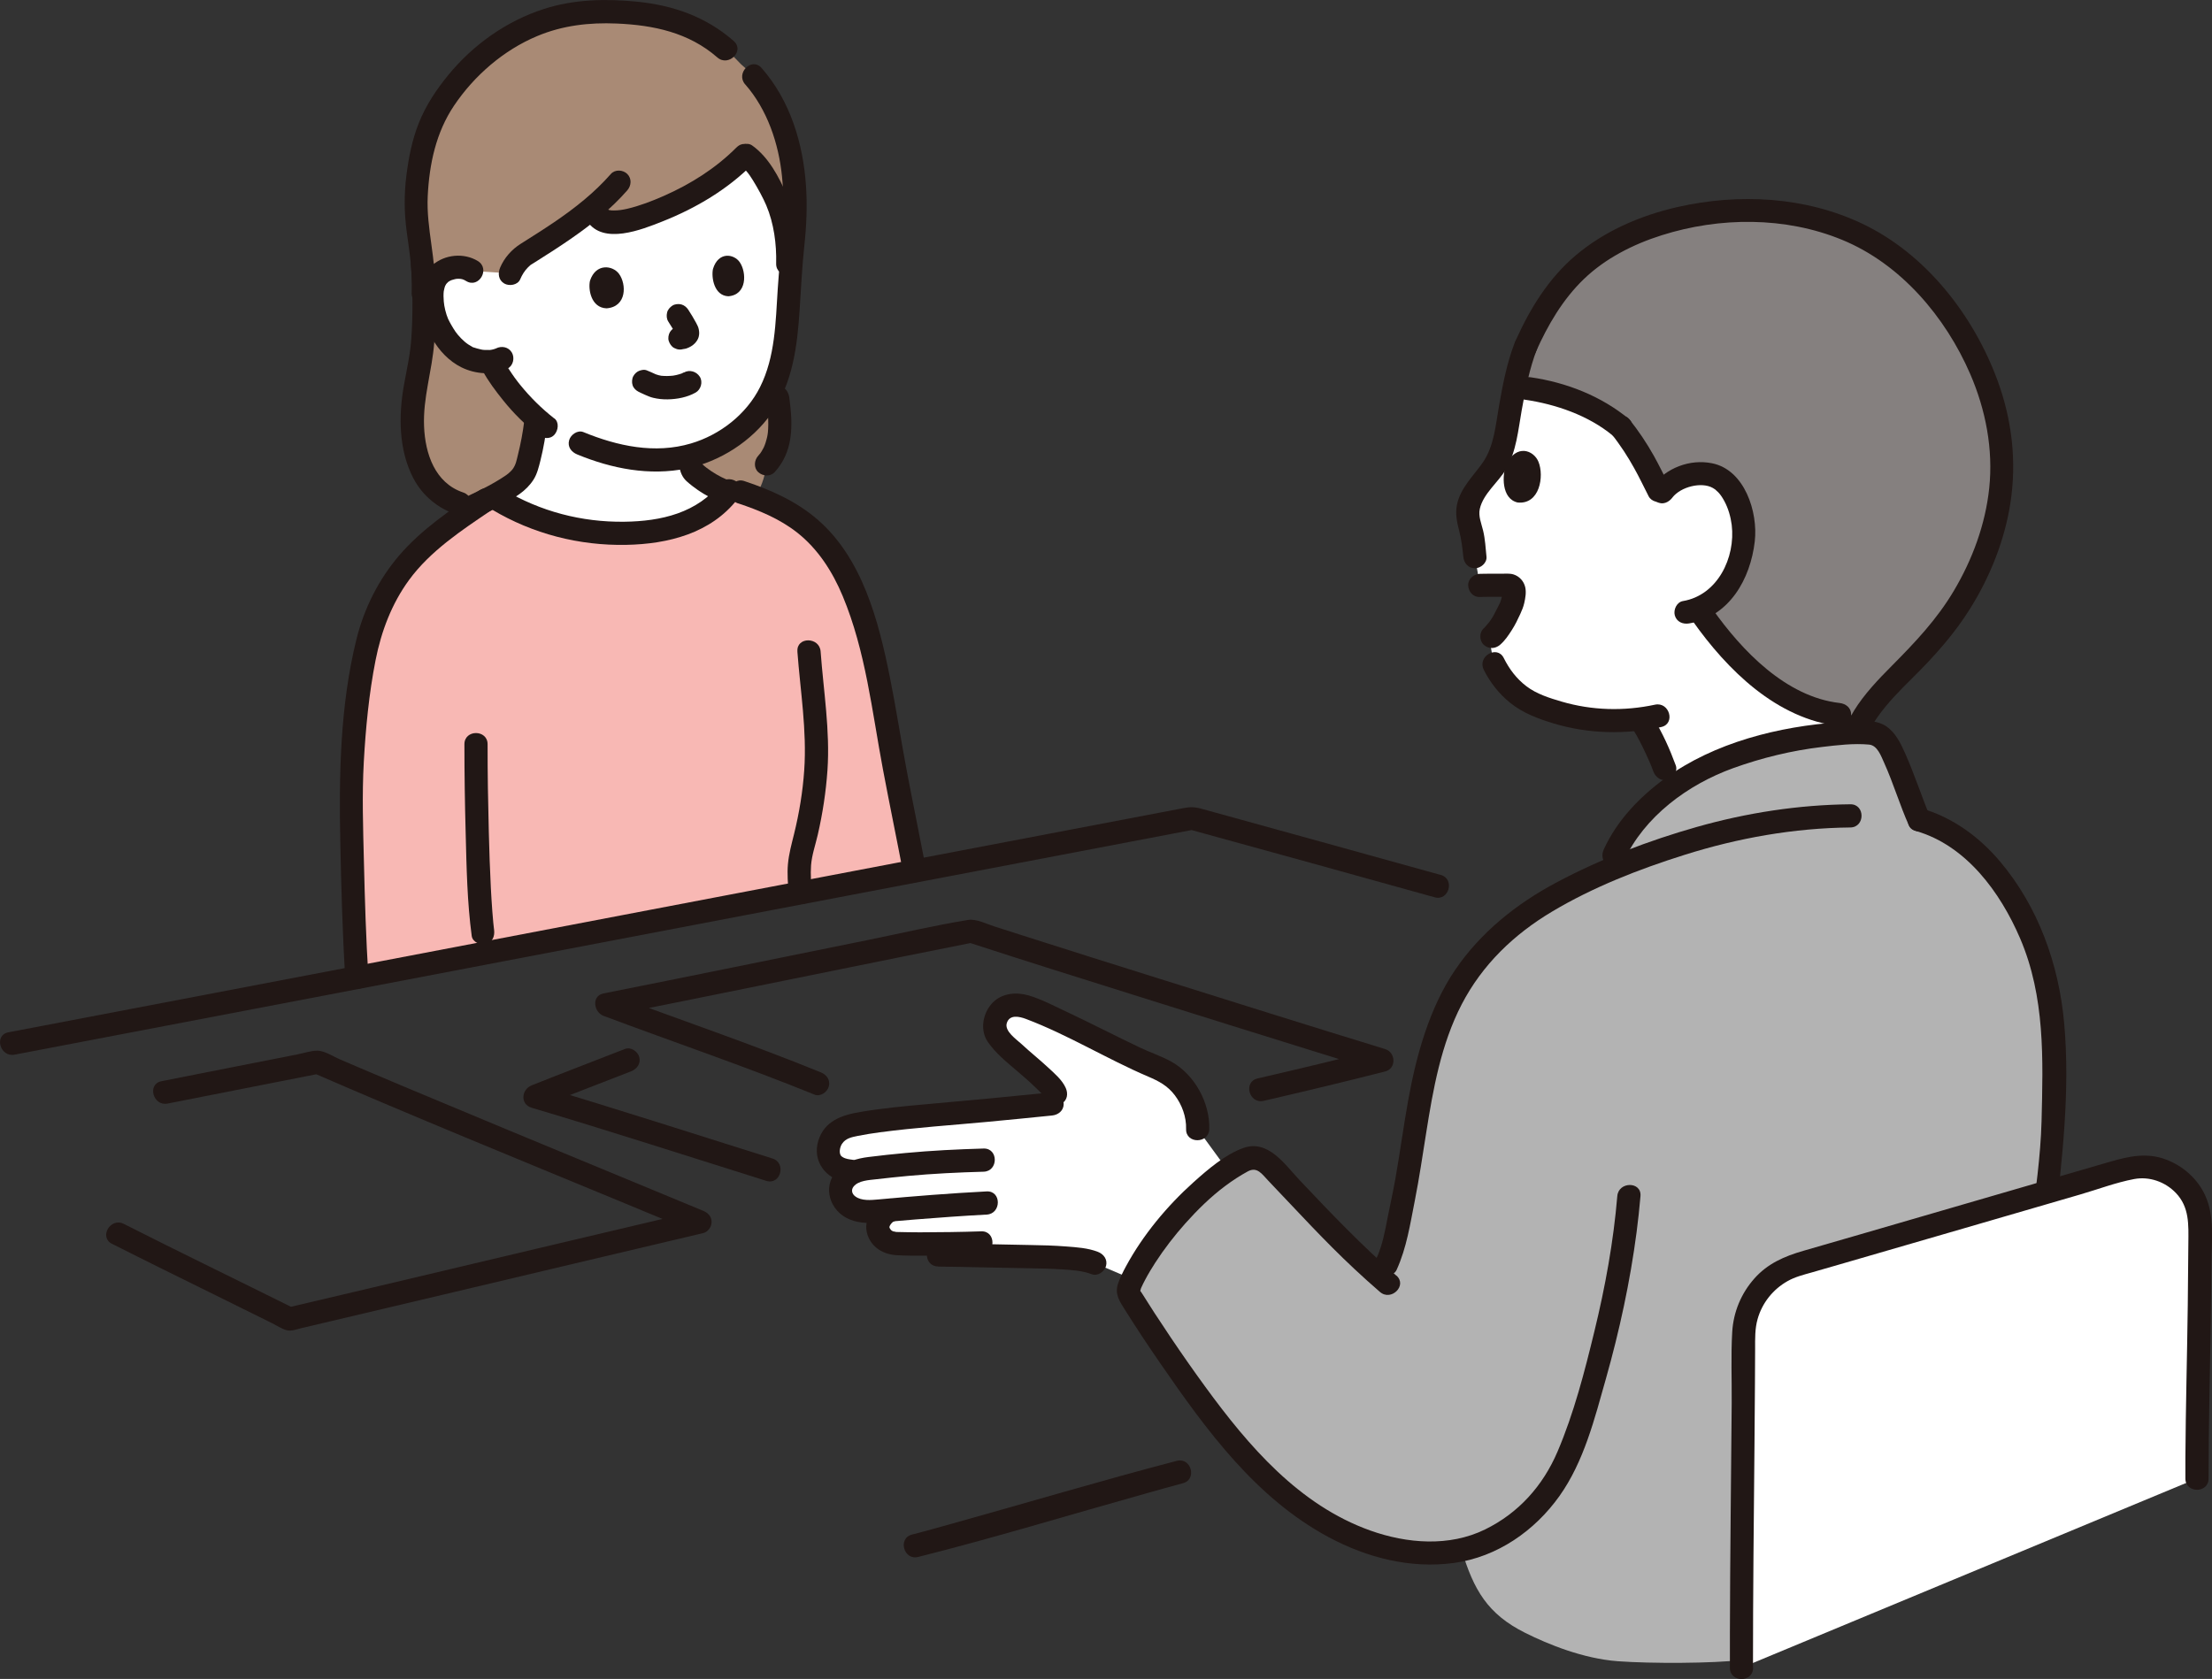<?xml version="1.0" encoding="UTF-8"?>
<svg id="_レイヤー_2" data-name="レイヤー 2" xmlns="http://www.w3.org/2000/svg" viewBox="0 0 381.66 289.75">
  <rect x="0" y="0" width="381.66" height="289.75" fill="#333333" stroke="none"/>
  <defs>
    <style>
      .cls-1 {
        fill: #85807f;
      }

      .cls-2 {
        fill: #fff;
      }

      .cls-3 {
        fill: #a98a75;
      }

      .cls-4 {
        fill: #f8b8b4;
      }

      .cls-5 {
        fill: #b3b3b3;
      }

      .cls-6 {
        fill: #211715;
      }
    </style>
  </defs>
  <g id="layer">
    <g id="group">
      <path class="cls-2" d="M142.97,199.49c-.2-.94,.02-1.95,.4-2.75,.78-1.66,2.27-2.23,3.44-2.49,2.93-.64,7.03-1.14,12.75-1.65,8-.72,12.04-1.07,21.96-2.08,0,0,.63-.06,1.25-.13l-.62-1.62c-.42-1.08-2.8-3.28-5.63-5.67-1.29-1.09-3.47-3.13-4.36-4.31s-.6-2.93,.32-4.08c1.27-1.6,3.47-1.42,5.08-.78,7.11,2.83,16.67,8.22,22.7,10.62,3.38,1.34,6.61,5.93,6.39,10.31,0,0,3.12,4.28,5.17,7.08-7.57,5.1-14.08,13.9-16.42,18.82l-6.51-2.77c-2.83-1.17-11.33-1.08-13.61-1.14-4.29-.1-8.78-.21-13.44-.27l-.48-1.93c-3.18,.03-6.18,.02-7.03-.06-1.53-.15-2.61-1.18-2.85-2.47s.89-2.8,2.16-3.24c0,0,.19-.06,.37-.13l-2.8,.27c-3.9,.38-6.36-1.26-6.19-3.81,.09-1.34,1.06-2.4,2.64-3.02l-1.1-.12c-2.34-.26-3.34-1.35-3.6-2.59Z"/>
      <path class="cls-2" d="M297.13,102.28s.07-.08,.1-.12c2.78-3.31,3.3-6.63,3.56-8.98,.37-3.33-.94-8.14-3.54-10.21-.87-.69-2.74-1.76-6.13-.87-1.72,.45-3.61,1.52-4.59,3.23-1.35-2.51-3.27-7.14-6.88-11.59-4.43-3.71-11.06-6.37-18.38-6.95-.36,1.8-.67,3.64-1.02,5.58-.38,2.08-.68,4.19-1.43,6.16-.48,1.25-1.24,2.33-2.06,3.37-1.49,1.89-3.14,3.64-3.51,6.06-.23,1.5,.81,3.91,.96,5.42,.11,1.16,.16,1.53,.27,2.69l.87,4.94c1.03-.03,3.34-.01,4.96-.01,.52,0,.95,.49,.92,1.09-.11,2.33-.93,3.26-1.72,4.92-.45,.94-1.67,2.46-2.11,2.83l-.43,.36c.23,1.33,.77,4.38,.77,4.38,.93,1.87,1.13,2.09,2.53,3.65,1.43,1.59,2.79,2.63,5.17,3.58,4.74,1.9,10.59,3.19,17.53,2.28,1.54,2.1,3.48,6.46,4.23,8.52l1.23,3.37c3.51-2.54,7.4-4.47,11.08-5.68,6.13-2.02,12.5-3.4,18.93-3.73l-1.04-3.26c-11-1.17-19.91-11.87-23.67-17.22,0,0-.27-.38-.7-1,1.82-.71,3.24-1.85,4.1-2.82Z"/>
      <path class="cls-6" d="M255.3,103.02c1.24-.04,2.48-.02,3.71-.02,.31,0,.62,0,.93,0,.08,0,.17,0,.25,0,.23,0,.16,0-.19-.04-.2-.06-.37-.16-.51-.3-.18-.27-.22-.32-.11-.14-.11-.17-.16-.36-.15-.56,0,.1,0,.19,0,.29,0,.06-.07,.42-.04,.47,.04-.29,.05-.32,.01-.1-.02,.09-.03,.18-.05,.27-.03,.17-.08,.33-.12,.5-.04,.15-.09,.31-.15,.46-.03,.07-.05,.15-.08,.22,.13-.3,.15-.36,.07-.16-.11,.24-.23,.48-.35,.71-.27,.52-.53,1.05-.81,1.57-.14,.26-.3,.52-.47,.76-.09,.13-.19,.27-.28,.4-.08,.11-.36,.39,.02-.02-.34,.36-.61,.78-.98,1.11-.79,.69-.76,2.13,0,2.83,.84,.77,1.98,.73,2.83,0s1.46-1.66,2.03-2.55,1.02-1.82,1.44-2.74c.28-.61,.54-1.23,.69-1.89,.2-.87,.38-1.88,.17-2.77-.24-1.03-1.02-1.88-2.03-2.19-.65-.2-1.42-.12-2.1-.12-1.24,0-2.48-.02-3.71,.02-1.04,.04-2.05,.89-2,2s.88,2.04,2,2h0Z"/>
      <path class="cls-1" d="M286.9,38.45c-12.68,3.83-18.9,10.62-23.63,21.27-.94,2.39-1.52,4.7-1.99,7.08,7.32,.56,13.95,3.23,18.38,6.94,3.61,4.46,5.53,9.08,6.88,11.59,.98-1.71,2.87-2.78,4.59-3.23,3.4-.89,5.27,.18,6.13,.87,2.6,2.07,3.91,6.88,3.54,10.21-.26,2.35-.78,5.68-3.56,8.98-.84,1-2.3,2.21-4.2,2.94,.43,.61,.7,1,.7,1,4.25,6.05,15.11,18.97,28.13,17.15,2.45-3.65,6.23-7.2,8.7-9.65,6.19-6.13,13.89-17.11,14.79-31.07,.57-8.78-2.56-17.85-6.4-24.25-9.86-16.48-21.87-19.91-29.31-21.27s-16.08-.56-22.72,1.44c-.01,0-.03,0-.04,.01Z"/>
      <path class="cls-6" d="M256.01,115.59c1.09,2.18,2.64,4.15,4.54,5.69,2.18,1.76,4.82,2.76,7.48,3.56,6.06,1.83,12.42,1.95,18.59,.63,2.52-.54,1.45-4.39-1.06-3.86-5.36,1.15-10.85,1.01-16.12-.53-2.08-.61-4.31-1.31-6.06-2.64s-2.98-3-3.92-4.88c-1.15-2.3-4.6-.28-3.45,2.02h0Z"/>
      <path class="cls-6" d="M261.33,59.19c-1.34,3.49-2.03,7.14-2.68,10.81-.59,3.31-.84,6.99-2.81,9.82-1.63,2.35-3.84,4.35-4.45,7.27-.32,1.53-.01,3,.37,4.48s.57,2.96,.72,4.5c.1,1.08,.84,2,2,2,1,0,2.11-.92,2-2-.15-1.5-.23-3.03-.58-4.49-.29-1.22-.86-2.51-.57-3.77,.6-2.64,3.2-4.59,4.53-6.85,1.77-3.02,2.09-6.74,2.69-10.12,.64-3.6,1.33-7.17,2.64-10.59,.39-1.01-.43-2.19-1.4-2.46-1.13-.31-2.07,.38-2.46,1.4h0Z"/>
      <path class="cls-6" d="M281.77,125.89c.8,1.27,1.47,2.62,2.11,3.98,.16,.34,.31,.68,.47,1.03,.07,.16,.14,.31,.21,.47,.04,.08,.07,.17,.11,.25,.03,.07,.16,.39,.03,.06s.06,.14,.1,.24c.06,.15,.12,.3,.18,.45,.1,.26,.2,.52,.3,.78,.36,.98,1.37,1.75,2.46,1.4,.96-.31,1.78-1.41,1.4-2.46-1.04-2.82-2.3-5.66-3.9-8.21-.55-.89-1.81-1.31-2.74-.72s-1.31,1.79-.72,2.74h0Z"/>
      <path class="cls-6" d="M292.01,107.11c6.02,8.53,14.54,16.96,25.39,18.21,1.07,.12,2-1.01,2-2,0-1.18-.92-1.88-2-2-9.25-1.06-16.87-9.04-21.94-16.23-.62-.88-1.75-1.3-2.74-.72-.87,.51-1.34,1.85-.72,2.74h0Z"/>
      <path class="cls-6" d="M288.55,85.87c1.46-1.89,5.06-2.76,6.98-1.66,.05,.03,.6,.39,.39,.23-.17-.12,.47,.43,.56,.53,.42,.44,.74,.96,1.03,1.49,.68,1.25,1.1,2.71,1.28,4.12,.69,5.66-2.45,12.15-8.42,13.15-1.07,.18-1.66,1.5-1.4,2.46,.31,1.13,1.39,1.58,2.46,1.4,6.96-1.17,10.6-7.68,11.34-14.17,.58-5.04-1.73-12.34-7.37-13.47-3.85-.78-7.93,.82-10.3,3.9-.66,.86-.13,2.24,.72,2.74,1.03,.6,2.07,.14,2.74-.72h0Z"/>
      <path class="cls-6" d="M259.87,80.19c-.68,1.73-.86,5.87,1.98,6.53,3.82,.39,4.61-4.55,3.6-7.02-.82-2.02-3.82-3.15-5.58,.49Z"/>
      <path class="cls-6" d="M264.99,60.73c2.07-4.63,4.63-9.05,8.31-12.59s8.47-5.98,13.41-7.54c10-3.17,21.35-3.24,31.13,.79,10.1,4.15,17.83,13.29,22.1,23.15,2.68,6.2,3.99,12.98,3.28,19.72-.66,6.24-2.89,12.28-6.08,17.66-2.94,4.97-6.72,8.95-10.76,13.02-4.63,4.66-9.68,10.12-8.89,17.19,.12,1.07,.83,2,2,2,.99,0,2.12-.92,2-2-.36-3.21,.56-5.67,2.38-8.27s3.92-4.69,6.08-6.83c3.78-3.75,7.27-7.61,10.08-12.16,3.38-5.46,5.83-11.6,6.83-17.95,1.13-7.18,.31-14.37-2.18-21.19-4.13-11.27-12.37-21.91-23.37-27.13-9.85-4.68-21.28-5.27-31.83-2.88-6.38,1.45-12.61,4.12-17.63,8.37-4.63,3.92-7.86,9.15-10.31,14.63-.44,.99-.29,2.15,.72,2.74,.85,.5,2.29,.27,2.74-.72h0Z"/>
      <path class="cls-6" d="M278.24,75.15c.11,.14,.22,.28,.33,.41,.22,.27-.14-.18,.07,.09,.19,.25,.37,.5,.55,.75,.35,.49,.69,.98,1.02,1.48,.63,.96,1.21,1.94,1.77,2.94,.88,1.58,1.66,3.22,2.48,4.83,.48,.93,1.86,1.28,2.74,.72,.95-.61,1.23-1.74,.72-2.74-.85-1.67-1.66-3.35-2.57-4.98-1.25-2.23-2.67-4.35-4.27-6.34-.66-.82-2.15-.74-2.83,0-.8,.87-.7,1.95,0,2.83h0Z"/>
      <path class="cls-6" d="M263.04,68.97c5.42,.78,11.05,2.75,15.2,6.18,.83,.69,2.01,.81,2.83,0,.71-.71,.84-2.14,0-2.83-4.81-3.98-10.81-6.32-16.96-7.21-1.07-.15-2.15,.26-2.46,1.4-.26,.94,.32,2.31,1.4,2.46h0Z"/>
      <path class="cls-5" d="M306.51,128.31c-2.36,.56-4.7,1.22-7.01,1.98-8.97,2.96-19.19,10.18-22.05,20.01-.97,.41-1.93,.84-2.89,1.27-8.37,3.77-15.71,8.39-21.17,15.97-8.72,12.1-8.57,27.43-11.71,41.48-.75,3.35-1.08,7.41-3.64,11.23-7.44-6.6-12.12-12.03-19.23-19.41-1.06-1.1-2.71-1.36-4.06-.66-9.83,5.1-18.58,17.62-20.04,22.32-.09,.28-.06,.57,.09,.82,6.01,9.79,15.29,22.76,20.45,28.31,9.39,10.09,22.44,18.28,36.17,16,.26-.04,.52-.09,.77-.15,2.08,6.9,4.48,11.08,10.98,14.32,3.93,1.96,9.97,4.44,15.97,4.89,5.69,.42,16.41,.39,21.44-.22,5.22-7.44,19.06-27.82,25.22-36.33,7-9.67,24.78-38.11,27.12-42.03,.56-4.57,1.22-9.74,1.32-13.89,.25-10.25,.79-18.55-2.02-28-2.81-9.45-9.92-21.62-21.1-24.75-1.22-2.69-3.74-10.44-5.37-12.92-.45-.69-.95-1.39-1.69-1.75-.6-.29-1.3-.32-1.96-.32-5.24-.06-10.47,.62-15.58,1.82Z"/>
      <path class="cls-6" d="M158.43,268.69c13.14-3.3,26.13-7.27,39.18-10.92,2.16-.6,4.32-1.23,6.49-1.8,2.49-.65,1.43-4.51-1.06-3.86-12.99,3.39-25.88,7.25-38.82,10.85-2.28,.63-4.56,1.29-6.86,1.87-2.5,.63-1.44,4.49,1.06,3.86h0Z"/>
      <path class="cls-6" d="M19.34,214.66c5.83,2.95,11.69,5.83,17.55,8.72,3.36,1.66,6.73,3.32,10.09,4.99,.78,.39,1.62,.96,2.46,1.19s1.79-.17,2.59-.36c1.7-.4,3.39-.8,5.09-1.2,14.03-3.3,28.05-6.64,42.07-9.96,7.37-1.75,14.74-3.49,22.12-5.23,.85-.2,1.47-1.08,1.47-1.93,0-.95-.64-1.59-1.47-1.93-11.21-4.66-22.44-9.28-33.66-13.94-5.96-2.48-11.92-4.96-17.87-7.46-2.55-1.07-5.11-2.15-7.66-3.24-1.17-.5-2.33-1-3.5-1.5-1.08-.46-2.65-1.49-3.83-1.49s-2.36,.43-3.46,.64c-1.2,.23-2.4,.47-3.6,.71-2.25,.44-4.51,.89-6.76,1.33-4.37,.86-8.74,1.73-13.11,2.59-2.52,.5-1.46,4.36,1.06,3.86,8.79-1.74,17.59-3.48,26.39-5.2l-1.54-.2c17.59,7.64,35.35,14.89,53.08,22.22,4.46,1.85,8.93,3.69,13.39,5.55v-3.86c-18.56,4.36-37.1,8.79-55.65,13.17-5.05,1.19-10.1,2.38-15.16,3.57l1.54,.2c-9.87-4.91-19.79-9.71-29.62-14.69-2.29-1.16-4.32,2.29-2.02,3.45h0Z"/>
      <path class="cls-6" d="M141.6,185.05c-11.99-4.89-24.29-9.05-36.42-13.6v3.86c16.89-3.36,33.75-6.83,50.62-10.23,4.1-.83,8.19-1.65,12.29-2.46h-1.06c9.72,3.17,19.49,6.23,29.24,9.29,10.65,3.35,21.3,6.68,31.96,9.99,3.23,1.01,6.47,2.01,9.71,3.01v-3.86c-6.97,1.78-13.96,3.45-20.97,5.07-2.51,.58-1.45,4.44,1.06,3.86,7.01-1.62,14-3.29,20.97-5.07,1.96-.5,1.84-3.29,0-3.86-12.92-3.96-25.81-8.02-38.71-12.07-8.01-2.51-16.01-5.03-24.01-7.59-1.58-.5-3.15-1.01-4.72-1.51-1.34-.43-3.12-1.35-4.53-1.12-5.85,.95-11.66,2.33-17.46,3.5-15.15,3.07-30.29,6.17-45.45,9.19-2.11,.42-1.67,3.23,0,3.86,12.13,4.55,24.42,8.71,36.42,13.6,1,.41,2.2-.44,2.46-1.4,.31-1.15-.39-2.05-1.4-2.46h0Z"/>
      <path class="cls-6" d="M107.84,181.02c-5.36,2.11-10.76,4.14-16.11,6.29-1.76,.7-2.03,3.25,0,3.86,13.55,4.03,27,8.39,40.49,12.62,2.46,.77,3.52-3.09,1.06-3.86-13.49-4.23-26.94-8.59-40.49-12.62v3.86c5.35-2.15,10.74-4.18,16.11-6.29,1-.39,1.7-1.34,1.4-2.46-.26-.96-1.45-1.79-2.46-1.4h0Z"/>
      <g>
        <path class="cls-3" d="M103.35,88.7c-12.22,0-23.95-1.78-23.95-1.78-9.77-3.13-8.8-16.41-7.3-22.02,1.3-4.85,1.49-17.17,.19-24.12-.19-1.4-.36-2.65-.45-3.59-.26-2.83,.26-7.64,.87-10.42,1.22-5.52,2.86-8.69,6.88-13.4C88.34,3.62,98.1,1.83,104.71,1.99c9.8,.23,16.91,2.35,23.19,9.14,4.63,3.87,7.25,9.73,8.48,15.62,.86,4.14,1.1,10.2,.4,15.64-.44,4.56-.66,9.13-.96,13.33-.25,3.49-.84,6.82-1.95,9.81,.2,2.98,.93,6.05,.64,9.08-.19,2-.87,4-2.25,5.46,0,0-.6,8.03-6.94,8.42s-21.97,.22-21.97,.22Z"/>
        <path class="cls-2" d="M81.44,46.78c-.65-.13-1.55-.91-3.23-.58-2.19,.42-2.94,1.7-3.24,2.42-.89,2.17-.26,5.82,.9,7.95,.82,1.51,2.06,3.6,4.59,5,.8,.44,2.8,1.03,4.61,.77-1.33-.89,1.85,3.63,1.85,3.63,1.61,2.2,3.35,4.25,5.59,6.23-.34,3-.69,4.97-1.62,8.34-.27,.99-1.09,2.11-2.09,2.86-.7,.52-1.87,1.26-3.76,2.26,9.18,5.88,18.58,6.83,25.98,6.22,5.68-.47,10.99-2.29,14.65-6.91-2.02-.65-3.92-1.74-5.63-3.22-.23-.19-.46-.41-.61-.71-.14-.27-.19-.6-.24-.92,0,0-.09-.62-.22-1.44,3.51-.9,6.69-2.66,9.71-5.34,4.75-4.2,6.64-10.61,7.13-17.63,.23-3.22,.41-6.67,.69-10.16-.34-.05-.58-.08-.58-.08,.13-4.38-.99-9.03-2.14-11.37-1.86-3.81-3.31-6.19-5.17-7.39-3.36,3.46-7.46,6.16-11.8,8.22-2.29,1.09-4.66,2-7.08,2.74-1.5,.46-5.61,1.38-6.71-.54,0,0-.27-.48-.74-1.3-3.49,2.93-7.49,5.48-11.72,8.13-.55,.35-1.89,1.56-2.56,3.22l-6.58-.43Z"/>
        <path class="cls-4" d="M63.56,110.32c-.27,1.05-.54,2.24-.78,3.52-1.41,7.37-2.29,18.02-2.19,24.71,.12,8,.4,20.96,.98,30.15,33.03-6.31,66.73-12.74,96.24-18.37-1.35-7.11-3.46-17.04-4.93-25.93-1.63-9.83-4.13-22.47-9.87-29.78-3.26-4.15-6.76-6.36-11.5-8.4-.88-.38-3.61-1.28-3.61-1.28,0,0-.76-.25-1.78-.59-3.67,5.08-9.19,7.04-15.11,7.53-7.43,.61-16.9-.34-26.12-6.31-11.16,7.47-17.03,11.89-20.78,22.93-.19,.55-.37,1.16-.54,1.83Z"/>
        <path class="cls-6" d="M90.42,72.91c-.2,1.63-.58,3.68-1.03,5.47-.26,1.04-.36,1.79-.93,2.57-.21,.29-.57,.61-.88,.88,.31-.27-.17,.11-.26,.18-2.6,1.78-5.54,3.11-8.39,4.42-.98,.45-1.22,1.87-.72,2.74,.59,1.01,1.75,1.17,2.74,.72,2.95-1.36,6.04-2.73,8.69-4.63,.96-.69,1.77-1.48,2.41-2.48s.91-2.18,1.2-3.32c.54-2.15,.9-4.33,1.18-6.53,.13-1.07-1.01-2-2-2-1.19,0-1.87,.92-2,2h0Z"/>
        <path class="cls-6" d="M127.78,28.57c.08,.05,.23,.18,.07,.05,.11,.09,.21,.18,.31,.27,.24,.22,.46,.46,.68,.71,.37,.42,.74,.98,1.08,1.53,.82,1.32,1.78,3.09,2.29,4.3,1.32,3.11,1.79,6.69,1.71,10.05-.06,2.58,3.94,2.57,4,0,.09-3.97-.56-8.14-2.15-11.8-1.36-3.13-3.14-6.54-5.98-8.57-.88-.63-2.23-.15-2.74,.72-.59,1.01-.16,2.11,.72,2.74h0Z"/>
        <path class="cls-6" d="M70.91,45.88c.31,4.12,.34,8.28,.07,12.41-.18,2.79-.78,5.38-1.27,8.1-.96,5.32-.94,11.27,1.62,16.16,1.6,3.05,4.28,5.21,7.53,6.3,2.45,.82,3.5-3.04,1.06-3.86-4.87-1.63-6.56-6.68-6.75-11.39-.21-5,1.38-9.5,1.76-14.56,.33-4.38,.31-8.79-.02-13.17-.19-2.55-4.19-2.57-4,0h0Z"/>
        <path class="cls-6" d="M95.64,72.22c-2.18-1.71-4.15-3.66-5.9-5.82-.09-.11-.18-.22-.27-.34-.03-.03-.38-.49-.11-.14-.19-.25-.38-.5-.57-.76-.16-.22-.31-.44-.46-.66-.57-.83-1.13-1.66-1.6-2.55s-1.85-1.29-2.74-.72c-.94,.6-1.25,1.75-.72,2.74,.97,1.82,2.25,3.5,3.54,5.11,1.77,2.21,3.78,4.2,6.01,5.95,.82,.64,2.04,.86,2.83,0,.66-.72,.88-2.14,0-2.83h0Z"/>
        <path class="cls-6" d="M128.57,14.55c3.82,4.35,5.79,10.23,6.36,15.92,.66,6.5-.32,12.94-.74,19.43-.37,5.7-.43,11.68-3.05,16.9-2.35,4.7-6.91,8.25-11.92,9.73-6.23,1.85-12.7,.45-18.56-1.96-1-.41-2.2,.45-2.46,1.4-.32,1.15,.39,2.05,1.4,2.46,5.98,2.46,12.46,3.73,18.88,2.42,5.73-1.17,11.24-4.72,14.62-9.5,3.69-5.23,4.47-11.7,4.87-17.91,.24-3.68,.42-7.38,.81-11.05,.37-3.42,.52-6.82,.29-10.25-.49-7.39-2.72-14.77-7.67-20.41-1.7-1.94-4.52,.9-2.83,2.83h0Z"/>
        <path class="cls-6" d="M126.59,7.07c-4.79-4.18-10.4-6.15-16.67-6.78-5.41-.54-10.88-.42-16.09,1.26-6.45,2.08-12.23,6.19-16.51,11.43-2.08,2.55-3.85,5.22-5.07,8.28-1.15,2.89-1.74,5.94-2.13,9.01-.41,3.3-.39,6.46,.06,9.75,.47,3.46,1.04,6.97,.85,10.47-.14,2.57,3.86,2.56,4,0,.3-5.59-1.5-11.05-1.23-16.63s1.44-11.02,4.54-15.63c3.5-5.2,8.55-9.58,14.36-12.01,4.39-1.84,8.98-2.36,13.69-2.16,6.39,.27,12.45,1.55,17.38,5.85,1.93,1.69,4.77-1.13,2.83-2.83h0Z"/>
        <path class="cls-6" d="M82.45,45.05c-2.42-1.48-5.73-1.15-7.86,.72-1.63,1.43-2.12,3.7-2.03,5.79,.19,4.6,2.8,9.72,7.05,11.83,2.43,1.2,5.54,1.44,7.99,.2,.96-.49,1.24-1.84,.72-2.74-.57-.98-1.77-1.21-2.74-.72-.24,.12-.85,.27-1.11,.27-.3,0-.59,0-.89-.01-.15-.01-.29-.02-.44-.04,.18,.02,.14,.01-.1-.03-.49-.11-.96-.24-1.44-.4-.39-.13,.27,.19-.04-.02-.25-.17-.53-.3-.78-.47-.84-.56-1.72-1.52-2.17-2.16-.25-.36-.48-.74-.7-1.12-.11-.2-.22-.39-.33-.59-.04-.07-.33-.68-.24-.46-.42-.98-.7-2.2-.77-3.08-.05-.6-.07-1.22,0-1.82-.04,.29,.09-.42,.12-.5,.03-.13,.07-.25,.12-.38-.11,.24-.13,.28-.05,.11,.08-.14,.15-.28,.23-.41s.33-.34,.02-.04c.06-.06,.54-.51,.2-.24,.2-.15,.43-.29,.66-.39-.15,.06-.11,.05,.14-.04,.16-.05,.31-.09,.47-.13,.29-.05,.34-.07,.17-.05,.15-.01,.31-.02,.46-.02,.52,0,.83,.09,1.32,.39,2.2,1.35,4.21-2.11,2.02-3.45h0Z"/>
        <path class="cls-6" d="M105.39,30.03c-2.84,3.24-6.22,5.9-9.78,8.32-1.89,1.28-3.83,2.5-5.76,3.72-1.56,.98-2.84,2.42-3.56,4.12-.42,.99-.3,2.14,.72,2.74,.84,.49,2.31,.28,2.74-.72,.33-.77,.74-1.45,1.33-2.05,.14-.15,.3-.28,.45-.42,.18-.17,.12-.07-.04,.02,.42-.27,.84-.53,1.26-.79,1.92-1.21,3.84-2.44,5.7-3.73,3.54-2.45,6.94-5.14,9.78-8.39,.71-.81,.8-2.03,0-2.83-.73-.73-2.11-.82-2.83,0h0Z"/>
        <path class="cls-6" d="M127.09,25.43c-3.59,3.61-7.93,6.34-12.58,8.39-2.03,.89-4.17,1.72-6.33,2.22-.74,.17-1.48,.28-2.24,.28-.28,0-.56,0-.83-.07-.17-.04-.43-.23-.35-.11-1.41-2.14-4.88-.14-3.45,2.02,2.75,4.17,9.44,1.46,13,.05,5.79-2.3,11.21-5.51,15.62-9.95,1.82-1.83-1.01-4.66-2.83-2.83h0Z"/>
        <path class="cls-6" d="M80.13,128.43c0,5.16,.08,10.32,.22,15.48,.15,5.86,.26,11.79,1.04,17.61,.14,1.07,1.52,1.66,2.46,1.4,1.16-.32,1.54-1.39,1.4-2.46,.06,.46-.04-.33-.05-.41-.03-.28-.06-.56-.09-.84-.06-.63-.11-1.26-.16-1.88-.1-1.37-.19-2.75-.26-4.12-.16-3.2-.27-6.41-.35-9.61-.13-5.05-.22-10.11-.21-15.16,0-2.57-4-2.58-4,0h0Z"/>
        <path class="cls-6" d="M137.58,112.43c.51,6.83,1.66,13.64,1.18,20.5-.25,3.69-.86,7.36-1.74,10.95-.43,1.75-.91,3.46-1.07,5.26-.15,1.66,0,3.32,.12,4.97,.17,2.55,4.18,2.57,4,0-.11-1.59-.25-3.19-.13-4.78,.14-1.8,.76-3.53,1.16-5.28,.84-3.65,1.41-7.39,1.67-11.12,.47-6.86-.68-13.67-1.18-20.5-.19-2.55-4.19-2.57-4,0h0Z"/>
        <path class="cls-6" d="M132.19,68.61c.26,2.05,.5,4.11,.29,6.18,.04-.42-.02,.13-.04,.22-.04,.25-.09,.5-.16,.74-.11,.43-.24,.84-.4,1.26,.13-.36-.09,.18-.1,.21-.11,.22-.23,.44-.36,.65-.1,.16-.2,.31-.31,.47,.22-.31-.23,.26-.28,.31-.71,.77-.82,2.08,0,2.83,.77,.71,2.07,.82,2.83,0,1.48-1.6,2.38-3.63,2.7-5.78,.36-2.38,.13-4.71-.17-7.08-.13-1.03-.83-2.05-2-2-.97,.04-2.14,.89-2,2h0Z"/>
        <path class="cls-6" d="M117.98,64.27c-.12,.07-.24,.12-.35,.18-.24,.12,.14-.06,.19-.08-.09,.03-.17,.07-.25,.1-.29,.1-.58,.18-.87,.25-.17,.04-.35,.07-.52,.1-.08,.01-.16,.02-.24,.04,.08-.02,.45-.05,.17-.03-.34,.03-.68,.06-1.03,.06-.31,0-.63-.01-.94-.04-.45-.05,.41,.07-.03,0-.16-.03-.32-.06-.47-.1-.14-.04-.28-.08-.42-.13-.08-.03-.16-.07-.24-.09,.11,.03,.35,.15,.11,.04-.5-.24-1-.45-1.51-.66-.44-.19-1.15-.03-1.54,.2-.41,.24-.81,.72-.92,1.2-.12,.51-.09,1.09,.2,1.54s.69,.71,1.2,.92c-.21-.09-.26-.11-.02,0,.09,.04,.17,.08,.26,.12,.19,.09,.38,.17,.57,.26,.44,.19,.89,.39,1.36,.5,.82,.2,1.69,.29,2.53,.27,1.64-.03,3.36-.36,4.8-1.17,.91-.51,1.3-1.84,.72-2.74s-1.76-1.27-2.74-.72h0Z"/>
        <path class="cls-6" d="M101.8,48.44c-.34,1.44,.16,4.67,2.85,4.77,3.53-.26,3.46-4.19,2.15-5.96-1.07-1.45-3.98-1.89-5,1.19Z"/>
        <path class="cls-6" d="M123.02,46.4c-.31,1.42,.16,4.62,2.64,4.73,3.26-.24,3.18-4.14,1.97-5.89-.99-1.43-3.68-1.88-4.61,1.17Z"/>
        <path class="cls-6" d="M115.3,55.48c.26,.4,.51,.81,.76,1.22,.26,.44,.54,.89,.75,1.36l-.2-.48c.05,.11,.08,.22,.1,.33l-.07-.53c0,.06,0,.1,0,.16l.07-.53s-.01,.07-.02,.1l.2-.48s-.03,.06-.05,.09l.31-.4c-.08,.1-.18,.19-.28,.28l.4-.31c-.09,.06-.18,.12-.28,.16l.48-.2c-.14,.05-.27,.09-.42,.1l.53-.07c-.26,.03-.53,.06-.79,.11-.47,.09-.96,.52-1.2,.92-.25,.43-.36,1.06-.2,1.54s.46,.95,.92,1.2l.48,.2c.35,.1,.71,.1,1.06,0,.03,0,.07-.01,.1-.02l-.53,.07c.35-.05,.72-.06,1.06-.18,.53-.19,1.01-.46,1.41-.87,.29-.31,.55-.68,.66-1.1,.12-.49,.11-.82,.02-1.3-.07-.4-.27-.77-.46-1.13-.41-.77-.87-1.52-1.35-2.26-.28-.43-.69-.78-1.2-.92-.48-.13-1.12-.07-1.54,.2s-.8,.69-.92,1.2-.09,1.09,.2,1.54h0Z"/>
        <path class="cls-6" d="M84.93,87.96c6.99,4.17,15,6.23,23.13,6.07,7.21-.14,14.59-1.98,19.21-7.92,.66-.85,.83-2,0-2.83-.69-.69-2.16-.86-2.83,0-4.09,5.26-10.37,6.68-16.74,6.76-7.33,.09-14.45-1.77-20.76-5.53-2.22-1.32-4.23,2.13-2.02,3.45h0Z"/>
        <path class="cls-6" d="M63.57,168.71c-.42-6.67-.62-13.34-.78-20.02-.14-5.74-.34-11.48-.02-17.21s.89-11.77,2.03-17.54c.98-4.97,2.77-9.73,5.77-13.84,3.68-5.03,9.09-8.59,14.18-12.03,2.12-1.43,.12-4.9-2.02-3.45-4.92,3.32-10.01,6.73-13.89,11.28-3.53,4.13-6.04,9.16-7.34,14.43-2.83,11.45-3.03,23.5-2.78,35.23,.16,7.72,.37,15.45,.85,23.17,.16,2.56,4.16,2.57,4,0h0Z"/>
        <path class="cls-6" d="M127.37,86.87c3.58,1.19,7.11,2.65,10.11,4.99,3.65,2.85,6.17,6.8,7.93,11.03,3.95,9.48,5.05,19.86,6.93,29.87,1.14,6.05,2.39,12.07,3.54,18.11,.48,2.53,4.34,1.46,3.86-1.06-1.05-5.52-2.19-11.02-3.24-16.54s-1.86-10.95-2.96-16.4c-1.94-9.69-4.75-20.61-12.59-27.3-3.66-3.12-8-5.05-12.53-6.55-2.45-.81-3.5,3.05-1.06,3.86h0Z"/>
        <path class="cls-6" d="M117.25,80.66c.14,.91,.53,1.76,1.22,2.39,.61,.55,1.28,1.06,1.95,1.53,1.22,.85,2.54,1.51,3.92,2.04,.45,.18,1.14,.03,1.54-.2s.81-.72,.92-1.2c.12-.51,.09-1.09-.2-1.54s-.68-.72-1.2-.92c-.15-.06-.3-.12-.45-.18l.48,.2c-1.29-.55-2.49-1.26-3.6-2.11l.4,.31c-.43-.34-.91-.68-1.25-1.11l.31,.4c-.07-.11-.14-.21-.19-.33l.2,.48c-.11-.27-.16-.55-.2-.83-.07-.46-.53-.97-.92-1.2-.43-.25-1.06-.36-1.54-.2s-.95,.46-1.2,.92l-.2,.48c-.1,.35-.1,.71,0,1.06h0Z"/>
      </g>
      <path class="cls-6" d="M248.6,151c-6.94-1.94-13.89-3.86-20.84-5.78-4.1-1.13-8.21-2.27-12.31-3.4-1.88-.52-3.77-1.04-5.65-1.56-.86-.24-1.72-.47-2.58-.71-1.12-.31-1.94-.3-3.07-.08-14.02,2.67-28.03,5.34-42.05,8.02-16.64,3.17-33.28,6.35-49.91,9.52-17.63,3.37-35.27,6.73-52.9,10.1s-34.54,6.59-51.8,9.89c-2.01,.38-4.03,.77-6.04,1.15-2.53,.48-1.46,4.34,1.06,3.86,13.7-2.62,27.4-5.23,41.1-7.85,14.36-2.74,28.73-5.49,43.09-8.23,14.09-2.69,28.19-5.38,42.28-8.07,13.16-2.51,26.33-5.02,39.49-7.53,11.31-2.16,22.62-4.31,33.93-6.47,1.27-.24,2.55-.49,3.82-.73h-1.06c14.13,3.89,28.26,7.77,42.37,11.72,2.48,.7,3.54-3.16,1.06-3.86h0Z"/>
      <path class="cls-6" d="M330.58,143.41c8.68,2.51,14.56,10.58,17.97,18.53,4.32,10.08,3.97,20.84,3.7,31.57-.16,6.11-1.08,12.15-1.77,18.22-.12,1.07,1.01,2,2,2,1.18,0,1.88-.92,2-2,1.32-11.66,2.73-23.43,1.67-35.19-.91-10.1-4.45-20.01-11.03-27.83-3.56-4.23-8.14-7.61-13.48-9.16-2.48-.72-3.54,3.14-1.06,3.86h0Z"/>
      <path class="cls-6" d="M332.84,140.48c-.55-1.24-1.22-3.12-1.8-4.64-.75-1.99-1.5-3.98-2.37-5.93-.74-1.66-1.63-3.47-3.17-4.54-2.16-1.49-5.64-.91-8.1-.74-10.44,.72-21.59,3.48-30.15,9.73-4.38,3.2-8.25,7.24-10.53,12.22-.45,.98-.28,2.15,.72,2.74,.86,.5,2.28,.27,2.74-.72,3.52-7.69,11.06-13.22,18.87-16.04,4.91-1.77,10.12-3.04,15.31-3.65,2.63-.31,5.48-.66,8.13-.41,1.45,.13,2.07,1.98,2.61,3.16,1.6,3.54,2.69,7.29,4.28,10.83,.44,.99,1.88,1.22,2.74,.72,1.02-.59,1.16-1.75,.72-2.74h0Z"/>
      <path class="cls-6" d="M319.25,138.8c-8.95,.09-17.87,1.47-26.48,3.91-8.32,2.36-16.61,5.53-24.25,9.6-6.89,3.67-13.05,8.59-17.46,15.09s-6.71,14.73-8.12,22.65c-.8,4.47-1.4,8.96-2.19,13.43-.39,2.2-.88,4.37-1.31,6.55-.47,2.41-.9,4.86-1.93,7.1-.45,.98-.28,2.15,.72,2.74,.86,.5,2.29,.27,2.74-.72,1.73-3.78,2.35-7.95,3.15-11.99,.76-3.84,1.32-7.71,1.94-11.57,1.2-7.59,2.57-15.37,6.14-22.26s9.06-12.12,15.61-16.02c7.07-4.22,14.96-7.3,22.8-9.77,9.29-2.93,18.9-4.64,28.65-4.74,2.57-.03,2.58-4.03,0-4h0Z"/>
      <path class="cls-6" d="M240.92,220.14c-5.92-5.14-11.3-10.78-16.68-16.47-2.52-2.67-5.43-7.08-9.7-5.56-3.16,1.13-6.12,3.69-8.58,5.89-4.59,4.12-8.76,9.13-11.7,14.57-.51,.94-1,1.93-1.35,2.95-.62,1.81,.27,3.06,1.2,4.54,1.97,3.13,4.01,6.21,6.11,9.25,7.92,11.49,16.45,23.22,29.03,29.97,6.61,3.55,14.1,5.47,21.61,4.45s13.97-5.59,18.21-11.55,6.08-13.41,8.02-20.26c2.34-8.29,4.17-16.73,5.29-25.28,.27-2.07,.49-4.14,.67-6.22,.21-2.57-3.79-2.55-4,0-.66,7.87-2.08,15.66-3.95,23.33-1.69,6.97-3.54,14.15-6.36,20.76-2.52,5.9-6.72,10.61-12.51,13.44-6.19,3.03-13.47,2.44-19.81,.18-12.28-4.39-20.99-14.57-28.44-24.78-2.06-2.82-4.06-5.68-6.01-8.58-.93-1.38-1.84-2.76-2.75-4.15-.45-.7-.9-1.4-1.34-2.1-.2-.32-.4-.63-.6-.95-.11-.17-.63-1.01-.6-.8,.04,.23,.09-.18,.16-.35,.12-.33-.06,.12,.09-.23,.19-.44,.41-.86,.63-1.28,.54-1.03,1.14-2.02,1.77-3,1.55-2.39,3.29-4.64,5.18-6.77,2.09-2.34,4.36-4.58,6.88-6.46,1.24-.93,2.54-1.78,3.9-2.52,1.64-.89,2.46,.48,3.55,1.61,4.91,5.14,9.69,10.41,14.89,15.26,1.43,1.34,2.89,2.65,4.37,3.93,1.94,1.68,4.78-1.14,2.83-2.83h0Z"/>
      <path class="cls-6" d="M183.88,187.75c-.61-1.39-1.98-2.54-3.07-3.55-1.47-1.37-3.05-2.62-4.52-3.99-.89-.83-3.03-2.25-2.57-3.67,.49-1.51,2.17-1.12,3.31-.69,7.27,2.75,13.95,6.9,21.09,9.95,1.83,.78,3.33,1.57,4.57,3.2s2.02,3.73,1.96,5.85c-.07,2.57,3.93,2.57,4,0,.12-4.54-2.52-9.38-6.52-11.62-1.72-.96-3.67-1.6-5.45-2.45-2.13-1.01-4.24-2.06-6.36-3.11s-4.38-2.17-6.6-3.21c-2.01-.94-4.09-2.04-6.23-2.67s-4.6-.4-6.2,1.23c-1.7,1.74-2.28,4.69-.86,6.77,1.31,1.93,3.27,3.52,5.04,5.02,1.14,.97,2.28,1.96,3.35,3.01,.6,.59,1.26,1.17,1.6,1.94,.44,.99,1.88,1.22,2.74,.72,1.02-.6,1.16-1.74,.72-2.74h0Z"/>
      <path class="cls-6" d="M181.52,188.51c-7.18,.73-14.37,1.4-21.56,2.04-3.84,.34-7.68,.7-11.48,1.34-3.21,.54-6.23,1.53-7.29,4.98s1.25,6.65,4.86,7.14c1.07,.14,2.15-.26,2.46-1.4,.26-.93-.32-2.32-1.4-2.46-.57-.08-1.21-.14-1.71-.46-.18-.11-.24-.16-.36-.32,.02,.03-.06-.16-.07-.18-.18-.51-.01-1.31,.31-1.79,.63-.96,1.65-1.15,2.72-1.37,1.26-.25,2.53-.45,3.8-.62,6.14-.82,12.35-1.22,18.52-1.8,3.74-.35,7.47-.72,11.21-1.1,1.07-.11,2-.84,2-2,0-1-.92-2.11-2-2h0Z"/>
      <path class="cls-6" d="M169.7,198.21c-4.49,.13-8.98,.35-13.46,.77-2.13,.2-4.26,.42-6.38,.69-2,.25-4.07,.82-5.48,2.36-2.6,2.85-1.15,7.03,2.21,8.41,1.84,.76,3.76,.67,5.7,.49s3.76-.33,5.65-.48c4.1-.32,8.2-.63,12.3-.84,2.56-.13,2.58-4.13,0-4-6.25,.32-12.49,.82-18.72,1.39-1.23,.11-2.85,.27-3.92-.51-.59-.42-.81-1.12-.31-1.73,.84-1.03,2.63-1.1,3.82-1.24,1.84-.21,3.68-.41,5.52-.58,4.35-.4,8.71-.61,13.08-.73,2.57-.07,2.58-4.07,0-4h0Z"/>
      <path class="cls-6" d="M153.12,206.96c-2.38,.94-4.33,3.48-3.44,6.14,.74,2.23,2.78,3.39,5.04,3.52,3.14,.17,6.32,.05,9.46,0,1.71-.03,3.42-.06,5.13-.12,2.57-.09,2.58-4.09,0-4-3.53,.12-7.07,.16-10.6,.17-1.36,0-2.72-.03-4.08-.06-.08,0-.15,0-.23-.02,.6,.06-.31-.09-.28-.08-.41-.17-.43-.3-.6-.55-.06-.08-.09-.24,.02-.44,.14-.28,.46-.64,.65-.71,1-.4,1.71-1.34,1.4-2.46-.26-.95-1.45-1.8-2.46-1.4h0Z"/>
      <path class="cls-6" d="M161.85,218.58c5.21,.06,10.41,.22,15.61,.29,1.96,.03,3.91,.07,5.86,.2,1.68,.11,3.46,.22,5.05,.83,1.01,.39,2.19-.43,2.46-1.4,.31-1.13-.39-2.07-1.4-2.46-1.71-.67-3.67-.79-5.48-.93-2.07-.16-4.16-.22-6.23-.25-5.29-.08-10.58-.24-15.87-.3-2.57-.03-2.58,3.97,0,4h0Z"/>
      <path class="cls-2" d="M379.07,255.15c0-14.75,.39-18.44,.53-43.74,.04-6.69-6.37-11.54-12.79-9.67-16.46,4.78-40.28,11.74-56.64,16.46-5.51,1.59-9.31,6.63-9.34,12.37-.11,24.86-.38,34.88-.38,57.25l78.61-32.67Z"/>
      <path class="cls-6" d="M302.46,287.82c0-12.84,.14-25.68,.26-38.52,.03-3.53,.06-7.06,.08-10.6,.01-1.98,.02-3.96,.03-5.94,0-1.74-.05-3.44,.43-5.13,.78-2.77,2.66-5.13,5.17-6.54,1.29-.73,2.7-1.08,4.12-1.48,1.58-.46,3.17-.92,4.75-1.37,13.87-4.01,27.73-8.06,41.59-12.09,3.07-.89,6.19-2.08,9.32-2.67,2.64-.5,5.37,.47,7.21,2.39,2.36,2.46,2.19,5.5,2.16,8.69-.02,3.54-.06,7.08-.1,10.63-.11,8.81-.36,17.61-.41,26.42,0,1.19,0,2.37,0,3.56,0,2.57,4,2.58,4,0,0-9.06,.24-18.12,.38-27.18,.05-3.43,.09-6.87,.12-10.3,.03-3.75,.53-7.74-1.03-11.26-1.29-2.92-3.79-5.16-6.75-6.3-3.3-1.27-6.42-.6-9.69,.35-14.34,4.17-28.68,8.35-43.02,12.51-3.31,.96-6.62,1.92-9.92,2.87s-6.18,2.21-8.46,4.78-3.62,5.8-3.82,9.22c-.24,4.06-.06,8.18-.09,12.24-.1,13.26-.28,26.51-.31,39.77,0,1.99,0,3.98,0,5.96,0,2.57,4,2.58,4,0h0Z"/>
    </g>
  </g>
</svg>